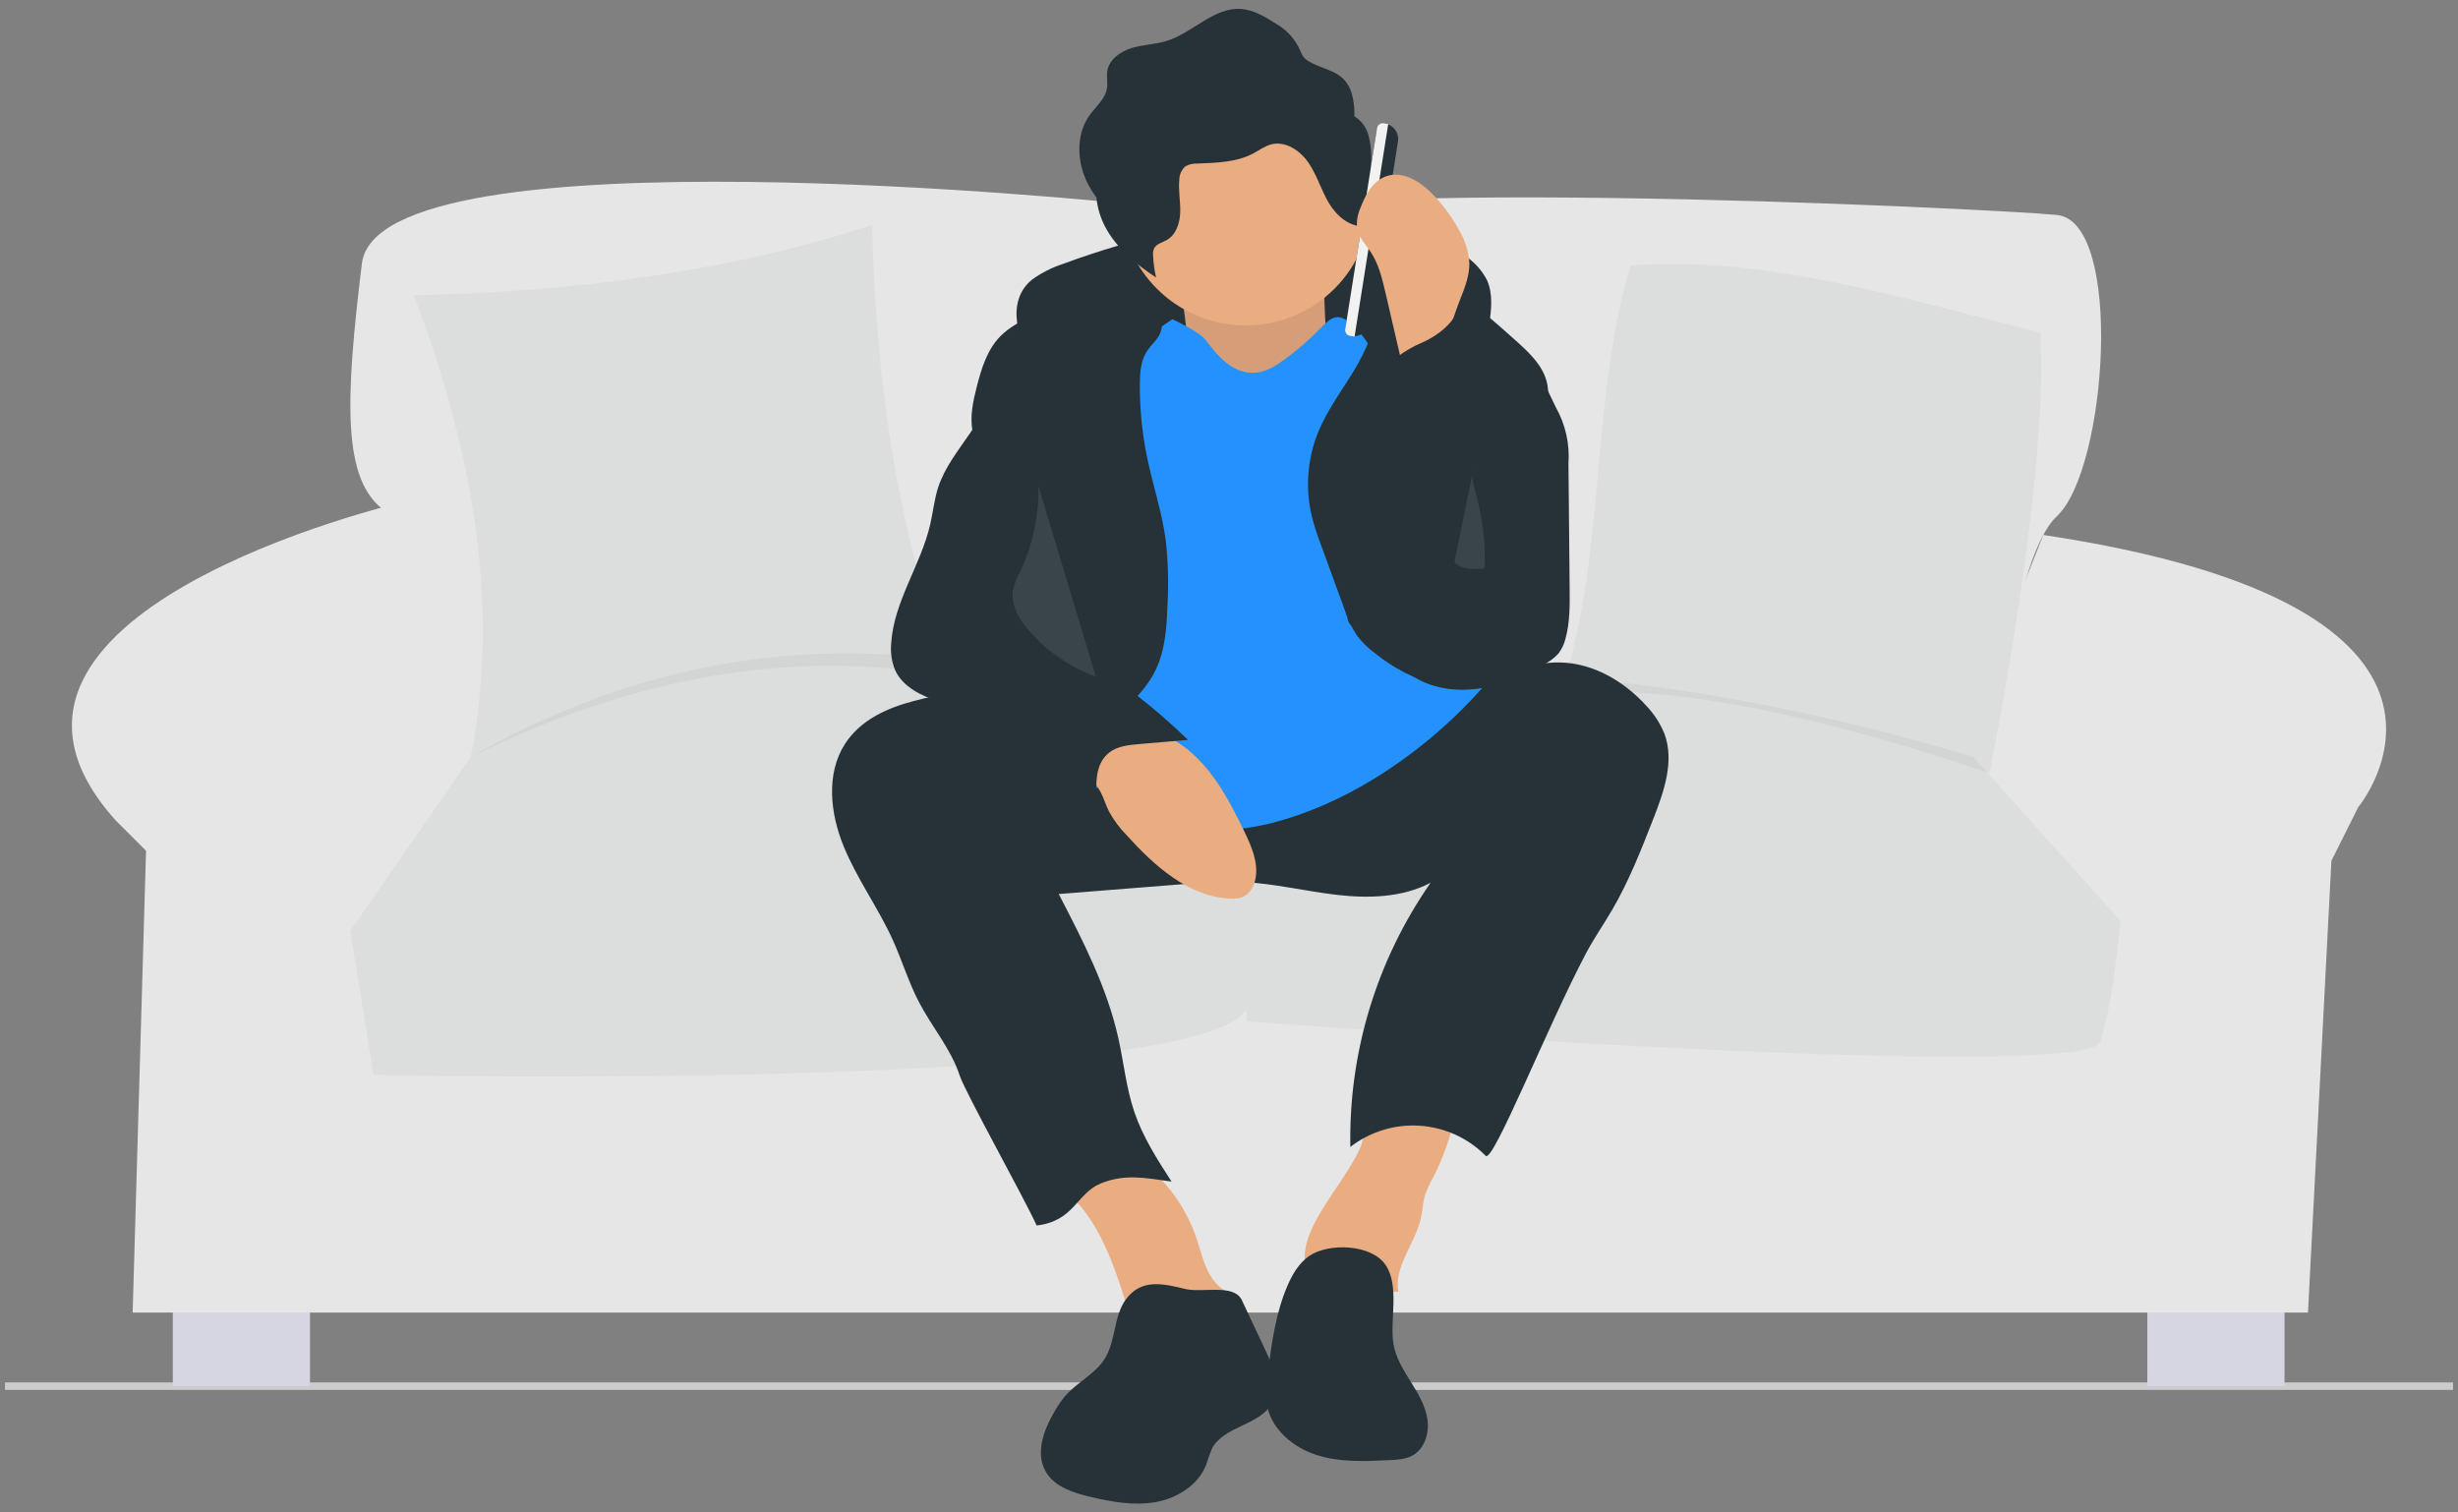 <svg width="247" height="152" viewBox="0 0 247 152" fill="none" xmlns="http://www.w3.org/2000/svg">
<rect x="0" y="0" width="247" height="152" fill="#808080" stroke="none"/>
<g clip-path="url(#clip0_206_5580)">
<path d="M246.5 138.932H0.5V139.685H246.5V138.932Z" fill="#CCCCCC"/>
<path d="M31.153 128.883H17.365V139.308H31.153V128.883Z" fill="#D6D6E3"/>
<path d="M229.57 128.883H215.782V139.308H229.57V128.883Z" fill="#D6D6E3"/>
<path d="M123.804 23.117C123.804 23.117 120.441 19.754 112.706 20.426C112.706 20.426 38.047 12.691 36.366 26.48C34.684 40.268 34.348 48.339 38.72 51.366C38.72 51.366 53.013 64.313 45.614 75.747L41.578 82.474L199.976 81.129C199.976 81.129 201.657 56.579 206.702 51.87C211.746 47.162 213.427 22.276 206.702 21.603C199.976 20.931 121.954 17.231 123.804 23.117Z" fill="#E6E6E6"/>
<path d="M40.234 50.525C40.234 50.525 -7.185 61.622 11.648 82.474L14.675 85.499L13.33 131.909H231.925L234.279 86.508L236.969 81.127C236.969 81.127 253.723 61.033 205.327 53.761L196.614 75.746L49.314 74.739C49.314 74.739 48.305 49.852 40.234 50.525Z" fill="#E6E6E6"/>
<path d="M121.246 75.916C121.246 75.916 88.324 52.541 47.296 76.083L35.19 93.571L37.544 108.032C37.544 108.032 122.628 109.377 123.636 100.297C124.645 91.217 121.246 75.916 121.246 75.916Z" fill="#E6E6E6"/>
<path d="M198.294 76.084C198.294 76.084 140.534 57.587 123.173 76.084L125.317 102.652C125.317 102.652 209.728 109.041 211.074 104.669C212.419 100.298 213.092 92.563 213.092 92.563L198.294 76.084Z" fill="#E6E6E6"/>
<path opacity="0.049" d="M198.294 76.084C198.294 76.084 140.534 57.587 123.173 76.084L123.221 76.677C123.165 76.402 123.131 76.252 123.131 76.252C123.131 76.252 88.324 52.542 47.295 76.084L35.189 93.572L37.543 108.033C37.543 108.033 119.931 109.785 125.224 101.5L125.317 102.652C125.317 102.652 209.728 109.041 211.073 104.67C212.418 100.298 213.091 92.563 213.091 92.563L198.294 76.084Z" fill="#263238"/>
<path opacity="0.049" d="M41.579 29.674C57.924 29.327 73.419 27.252 87.652 22.612C87.998 38.983 90.352 54.295 95.723 68.013C79.811 65.121 63.661 67.982 47.297 76.084C50.235 61.284 47.694 45.727 41.579 29.674Z" fill="#263238"/>
<path opacity="0.049" d="M205.02 33.436C191.629 30.07 176.896 25.545 163.849 26.698C159.711 40.422 161.436 56.929 156.636 70.019C170.855 67.26 199.91 77.721 199.91 77.721C199.91 77.721 205.948 48.227 205.02 33.436Z" fill="#263238"/>
<path d="M103.751 28.069C104.703 27.391 105.754 26.864 106.866 26.506C113.92 23.882 121.31 22.273 128.816 21.728C135.343 21.265 142.417 21.815 147.514 25.917C148.307 26.499 148.956 27.254 149.411 28.126C150.052 29.51 149.858 31.117 149.65 32.63C149.604 33.216 149.456 33.789 149.214 34.325C148.528 35.631 146.839 36.089 145.372 35.932C143.905 35.776 142.528 35.155 141.081 34.867C140.186 34.711 139.28 34.619 138.372 34.591L129.297 34.1C123.653 33.794 117.936 33.494 112.401 34.633C110.697 34.939 109.05 35.507 107.519 36.315C106.255 37.025 105.403 38.044 104.23 36.732C102.169 34.429 101.028 30.196 103.751 28.069Z" fill="#263238"/>
<path d="M118.445 28.083C118.445 28.083 120.129 36.079 118.866 38.185C117.603 40.29 126.021 43.236 126.021 43.236L134.018 39.868C134.018 39.868 131.913 26.82 134.018 24.295L118.445 28.083Z" fill="#EAAC81"/>
<path opacity="0.1" d="M118.445 28.083C118.445 28.083 120.129 36.079 118.866 38.185C117.603 40.29 126.021 43.236 126.021 43.236L134.018 39.868C134.018 39.868 131.913 26.82 134.018 24.295L118.445 28.083Z" fill="#1E232C"/>
<path d="M110.558 124.243C111.762 126.552 112.543 129.052 113.339 131.532C113.351 131.615 113.38 131.694 113.425 131.765C113.469 131.835 113.528 131.896 113.598 131.942C113.668 131.988 113.746 132.019 113.829 132.033C113.911 132.047 113.995 132.043 114.076 132.022L121.563 132.014C122.486 132.014 123.726 131.716 123.716 130.792C123.709 130.143 123.045 129.738 122.552 129.317C121.182 128.148 120.824 126.219 120.257 124.51C119.154 121.216 117.028 118.36 114.189 116.359C113.805 116.058 113.363 115.84 112.892 115.717C112.417 115.648 111.934 115.675 111.469 115.794C110.155 116.059 105.247 116.967 106.174 118.878C106.574 119.701 108.053 120.558 108.673 121.327C109.396 122.234 110.027 123.211 110.558 124.243L110.558 124.243Z" fill="#EAAC81"/>
<path d="M136.592 115.56C136.328 116.114 136.034 116.655 135.712 117.178C134.627 118.967 133.347 120.635 132.337 122.467C131.707 123.61 131.177 124.844 131.107 126.148C131.037 127.452 131.496 128.838 132.536 129.627C133.623 130.452 135.112 130.49 136.463 130.298C137.814 130.106 139.157 129.719 140.517 129.821C140.058 127.225 142.248 124.941 142.795 122.362C142.949 121.638 142.972 120.887 143.178 120.176C143.4 119.526 143.683 118.899 144.025 118.303C145.115 116.18 145.886 113.908 146.312 111.559C146.363 111.275 139.657 111.228 139.028 111.364C137.065 111.788 137.351 113.932 136.592 115.56Z" fill="#EAAC81"/>
<path d="M84.901 74.781C82.986 77.778 83.427 81.748 84.772 85.04C86.117 88.331 88.257 91.241 89.721 94.481C90.655 96.546 91.31 98.736 92.361 100.743C93.663 103.23 95.564 105.422 96.438 108.089C96.995 109.789 102.928 120.4 104.169 123.158C107.937 122.741 108.178 119.935 110.61 118.936C113.042 117.938 115.163 118.388 117.729 118.75C116.298 116.533 114.853 114.288 114 111.79C113.174 109.375 112.931 106.805 112.375 104.314C111.235 99.206 108.8 94.494 106.39 89.848L118.78 88.865C120.802 88.662 122.835 88.586 124.867 88.639C128.065 88.79 131.198 89.574 134.379 89.936C137.56 90.299 140.925 90.204 143.76 88.716C138.339 96.493 135.516 105.786 135.694 115.264C137.68 113.726 140.16 112.968 142.666 113.133C145.172 113.298 147.531 114.375 149.297 116.161C150.049 116.905 155.532 103.064 159.38 95.798C160.171 94.303 161.141 92.912 161.994 91.453C163.683 88.567 164.908 85.437 166.126 82.323C167.202 79.571 168.286 76.508 167.254 73.738C166.825 72.687 166.201 71.727 165.414 70.909C163.194 68.462 160.105 66.651 156.801 66.576C151.73 66.46 147.541 70.219 143.093 72.656C137.853 75.527 131.741 76.668 125.781 76.246C119.671 75.814 113.835 73.814 108.013 72.053C105.101 71.13 102.141 70.367 99.146 69.765C96.65 69.297 94.272 69.816 91.812 70.454C89.134 71.151 86.442 72.369 84.901 74.781Z" fill="#263238"/>
<path d="M137.806 20.086C137.803 23.434 136.472 26.644 134.105 29.011C131.737 31.379 128.527 32.71 125.179 32.713C124.427 32.714 123.676 32.646 122.936 32.511C120.573 32.084 118.38 30.992 116.616 29.363C114.851 27.735 113.588 25.637 112.973 23.315C112.359 20.994 112.419 18.545 113.148 16.257C113.876 13.969 115.241 11.935 117.084 10.396C118.927 8.856 121.17 7.874 123.551 7.564C125.933 7.255 128.353 7.63 130.528 8.647C132.703 9.665 134.543 11.281 135.833 13.307C137.122 15.333 137.806 17.684 137.806 20.086Z" fill="#EAAC81"/>
<path d="M117.814 32.082C117.814 32.082 120.129 33.134 120.97 33.976C121.812 34.818 124.338 39.447 128.547 36.501C132.757 33.554 133.177 31.871 134.44 31.871C135.703 31.871 137.386 34.396 137.386 34.396L148.962 69.122C145.842 72.643 142.226 75.691 138.228 78.17C131.494 82.379 123.497 84.484 119.709 82.8C115.921 81.116 108.766 79.854 107.503 76.487C106.24 73.119 104.136 63.018 104.136 63.018L110.028 37.343L117.814 32.082Z" fill="#2491FF"/>
<path d="M116.189 67.201C117.106 65.219 117.24 62.975 117.318 60.792C117.441 58.63 117.384 56.462 117.146 54.309C116.773 51.494 115.856 48.782 115.277 46.001C114.77 43.562 114.523 41.077 114.541 38.586C114.55 37.449 114.632 36.253 115.251 35.3C115.683 34.635 116.359 34.12 116.629 33.375C117.158 31.913 115.851 30.383 114.417 29.78C112.712 29.064 110.763 29.112 108.969 29.561C107.174 30.011 105.502 30.838 103.843 31.658C102.646 32.251 101.423 32.862 100.495 33.823C99.188 35.175 98.614 37.058 98.15 38.88C97.778 40.339 97.448 41.859 97.73 43.337C98.189 45.737 100.146 47.542 101.189 49.752C102.4 52.319 102.318 55.309 101.837 58.105C101.355 60.901 100.5 63.636 100.236 66.461C99.972 69.287 100.376 72.324 102.147 74.541C102.869 75.445 104.826 77.587 106.146 77.345C107.183 77.155 108.687 74.871 109.523 74.147C111.937 72.055 114.802 70.196 116.189 67.201Z" fill="#263238"/>
<path d="M138.241 30.709C138.278 33.057 137.243 35.288 136.026 37.295C134.809 39.303 133.38 41.202 132.483 43.372C131.368 46.088 131.141 49.087 131.833 51.94C132.09 52.912 132.4 53.869 132.761 54.807L135.067 61.133C135.378 62.127 135.828 63.073 136.405 63.94C136.926 64.605 137.538 65.193 138.222 65.689C139.974 67.103 141.99 68.154 144.152 68.781C146.322 69.355 148.696 69.319 150.746 68.405C150.968 59.83 152.346 51.324 154.842 43.117C155.303 41.602 155.806 40.007 155.451 38.463C155.052 36.735 153.664 35.437 152.344 34.252C148.308 30.627 143.869 26.82 138.467 26.331C135.34 26.049 138.214 29.012 138.241 30.709Z" fill="#263238"/>
<path d="M110.619 79.645C110.939 80.272 111.139 80.954 111.455 81.583C111.922 82.425 112.5 83.202 113.173 83.892C115.987 87.013 119.427 90.121 123.625 90.31C124.042 90.349 124.462 90.296 124.857 90.155C125.591 89.849 126.025 89.063 126.168 88.281C126.465 86.651 125.746 85.025 125.025 83.533C123.464 80.299 121.707 76.983 118.783 74.897C115.902 72.841 112.04 72.341 108.68 73.377C107.157 73.846 104.632 74.665 106.648 76.054C108.178 77.107 109.732 77.909 110.619 79.645Z" fill="#EAAC81"/>
<path d="M113.144 130.579C111.889 132.285 112.141 134.722 111.029 136.524C110.066 138.086 108.25 138.905 107.045 140.289C106.66 140.749 106.317 141.242 106.02 141.762C104.902 143.636 103.994 146.035 105.095 147.918C105.98 149.432 107.842 150.024 109.55 150.427C111.708 150.937 113.95 151.345 116.133 150.956C118.316 150.566 120.449 149.229 121.228 147.153C121.381 146.631 121.562 146.117 121.772 145.615C122.955 143.286 126.667 143.261 127.878 140.946C128.725 139.326 127.946 137.367 127.168 135.714L124.789 130.661C124 128.983 120.801 129.949 119.133 129.547C116.958 129.024 114.708 128.445 113.144 130.579Z" fill="#263238"/>
<path d="M131.539 126.238C130.53 126.946 129.878 128.056 129.386 129.186C128.209 131.902 127.805 134.878 127.413 137.812C127.256 138.986 127.099 140.188 127.345 141.35C127.852 143.745 130.023 145.509 132.359 146.243C134.696 146.976 137.202 146.862 139.648 146.742C140.433 146.704 141.25 146.657 141.939 146.277C143.169 145.599 143.648 144.006 143.437 142.618C143.227 141.231 142.469 139.996 141.726 138.804C140.984 137.613 140.225 136.379 140.013 134.991C139.655 132.658 140.664 129.232 139.23 127.12C137.795 125.003 133.457 124.894 131.539 126.238Z" fill="#263238"/>
<path d="M137.489 13.505C137.264 12.75 136.769 12.104 136.099 11.691C136.133 10.882 136.034 10.073 135.805 9.296C135.04 7.036 133.229 7.165 131.52 6.165C130.778 5.731 130.824 5.348 130.438 4.636C129.932 3.702 129.174 2.929 128.251 2.405C127.154 1.706 125.997 0.987 124.7 0.898C121.974 0.712 119.884 3.277 117.278 4.1C116.13 4.463 114.896 4.477 113.741 4.82C112.587 5.163 111.435 5.982 111.262 7.174C111.183 7.724 111.323 8.289 111.243 8.839C111.082 9.932 110.124 10.698 109.481 11.598C108.061 13.586 108.223 16.396 109.359 18.559C109.599 19.007 109.872 19.436 110.178 19.841C110.273 20.864 110.567 21.858 111.043 22.768C112.179 24.933 114.133 26.549 116.174 27.893C116.007 27.175 115.906 26.444 115.872 25.707C115.843 25.462 115.875 25.213 115.964 24.983C116.192 24.508 116.793 24.382 117.251 24.121C118.199 23.582 118.571 22.388 118.599 21.297C118.626 20.207 118.395 19.114 118.509 18.029C118.514 17.779 118.57 17.533 118.676 17.307C118.781 17.081 118.933 16.879 119.121 16.715C119.471 16.515 119.871 16.419 120.274 16.44C122.217 16.36 124.248 16.325 125.963 15.405C126.548 15.092 127.092 14.678 127.734 14.511C129.191 14.131 130.68 15.152 131.52 16.402C132.36 17.652 132.778 19.139 133.553 20.43C134.328 21.722 135.667 22.873 137.165 22.72C137.249 22.721 137.333 22.703 137.41 22.669C137.487 22.634 137.556 22.584 137.612 22.521C137.677 22.405 137.706 22.273 137.695 22.14L137.779 16.414C137.848 15.435 137.75 14.451 137.489 13.505Z" fill="#263238"/>
<path d="M97.528 43.459C96.323 45.236 94.934 46.945 94.272 48.988C93.883 50.189 93.762 51.458 93.48 52.688C92.541 56.785 89.83 60.425 89.557 64.62C89.462 65.552 89.599 66.493 89.956 67.36C90.734 69.052 92.595 69.943 94.371 70.504C96.147 71.065 98.054 71.469 99.471 72.677C100.184 73.361 100.831 74.11 101.403 74.916C103.716 77.792 106.827 79.921 110.345 81.034C110.067 79.119 109.937 76.811 111.468 75.627C112.297 74.986 113.404 74.872 114.447 74.782L119.379 74.356C116.091 71.166 112.466 68.342 108.568 65.934C107.205 65.091 105.72 64.203 105.098 62.726C104.709 61.803 104.714 60.769 104.705 59.766C104.671 56.099 104.36 52.439 103.776 48.818C103.37 46.304 102.832 43.813 102.217 41.34C102.045 40.646 101.024 37.534 99.769 38.263C99.473 38.434 99.196 40.408 99.024 40.818C98.612 41.745 98.111 42.63 97.528 43.459L97.528 43.459Z" fill="#263238"/>
<path opacity="0.097" d="M104.353 48.855C104.409 51.828 103.777 54.774 102.508 57.463C102.177 58.057 101.934 58.696 101.785 59.359C101.564 60.774 102.369 62.144 103.29 63.241C105.106 65.399 107.461 67.037 110.115 67.99" fill="white"/>
<path d="M135.774 33.772L136.071 33.819C135.942 33.798 135.819 33.753 135.707 33.685C135.596 33.617 135.5 33.528 135.423 33.422C135.346 33.317 135.291 33.197 135.261 33.071C135.23 32.944 135.225 32.812 135.246 32.684L138.317 13.28C138.337 13.151 138.383 13.028 138.451 12.916C138.519 12.805 138.608 12.709 138.713 12.632C138.819 12.556 138.938 12.5 139.065 12.47C139.192 12.44 139.323 12.434 139.452 12.455L139.155 12.408C139.362 12.44 139.56 12.514 139.738 12.623C139.917 12.732 140.072 12.876 140.195 13.045C140.318 13.214 140.407 13.406 140.455 13.61C140.504 13.813 140.513 14.024 140.48 14.231L137.597 32.446C137.564 32.653 137.491 32.851 137.382 33.029C137.272 33.208 137.129 33.363 136.96 33.486C136.79 33.609 136.598 33.698 136.395 33.746C136.191 33.795 135.98 33.804 135.773 33.771L135.774 33.772Z" fill="#263238"/>
<path d="M139.051 12.393L139.501 12.464L136.119 33.827L135.669 33.756C135.516 33.732 135.378 33.647 135.286 33.521C135.195 33.395 135.157 33.238 135.181 33.084L138.379 12.881C138.404 12.727 138.488 12.589 138.614 12.498C138.74 12.406 138.897 12.368 139.051 12.393Z" fill="#F2F2F2"/>
<path d="M146.747 30.04C147.211 28.87 147.683 27.661 147.651 26.403C147.571 25.263 147.226 24.157 146.642 23.174C145.932 21.856 145.047 20.64 144.009 19.56C142.774 18.274 140.989 17.128 139.305 17.711C137.967 18.174 137.205 19.567 136.71 20.893C136.415 21.54 136.299 22.254 136.373 22.962C136.537 23.875 137.242 24.576 137.753 25.35C138.554 26.564 138.897 28.015 139.226 29.432L140.052 32.986L141.47 39.09C141.432 38.929 144.102 36.4 144.42 35.861C145.441 34.127 146.004 31.912 146.747 30.04Z" fill="#EAAC81"/>
<path d="M154.328 36.742L156.342 40.931C157.312 42.653 157.753 44.623 157.611 46.594L157.731 59.158C157.747 60.836 157.759 62.542 157.318 64.162C157.192 64.702 156.956 65.211 156.623 65.655C156.281 66.039 155.879 66.363 155.432 66.615C151.621 68.997 146.678 70.35 142.651 68.354C141.729 67.863 140.852 67.29 140.031 66.644C138.426 65.455 136.797 64.243 135.596 62.648C134.339 60.977 140.118 54.623 139.272 52.711C137.758 49.287 138.596 41.164 136.246 38.25C135.904 37.826 139.014 38.208 139 37.663C138.975 36.562 141.616 34.97 142.635 34.551C144.375 33.835 146.379 32.374 146.671 30.515C150.372 35.368 139.979 50.033 145.82 51.807C145.911 51.865 146.017 51.898 146.125 51.901C146.234 51.905 146.342 51.879 146.437 51.826C146.532 51.773 146.61 51.696 146.665 51.602C146.72 51.508 146.748 51.401 146.746 51.292C147.078 49.905 147.194 48.476 147.438 47.07C147.882 44.511 148.739 42.041 149.974 39.755C150.667 38.475 152.907 33.786 154.328 36.742Z" fill="#263238"/>
<path opacity="0.097" d="M148.085 47.021C147.788 47.819 148.057 48.702 148.286 49.522C148.949 51.9 149.258 54.364 149.204 56.832C149.214 56.875 149.213 56.92 149.201 56.963C149.189 57.005 149.166 57.044 149.135 57.076C149.104 57.108 149.066 57.131 149.024 57.144C148.981 57.157 148.937 57.16 148.893 57.151C147.922 57.211 146.809 57.217 146.15 56.501" fill="white"/>
</g>
<defs>
<clipPath id="clip0_206_5580">
<rect width="246" height="150.221" fill="white" transform="translate(0.5 0.889)"/>
</clipPath>
</defs>
</svg>
